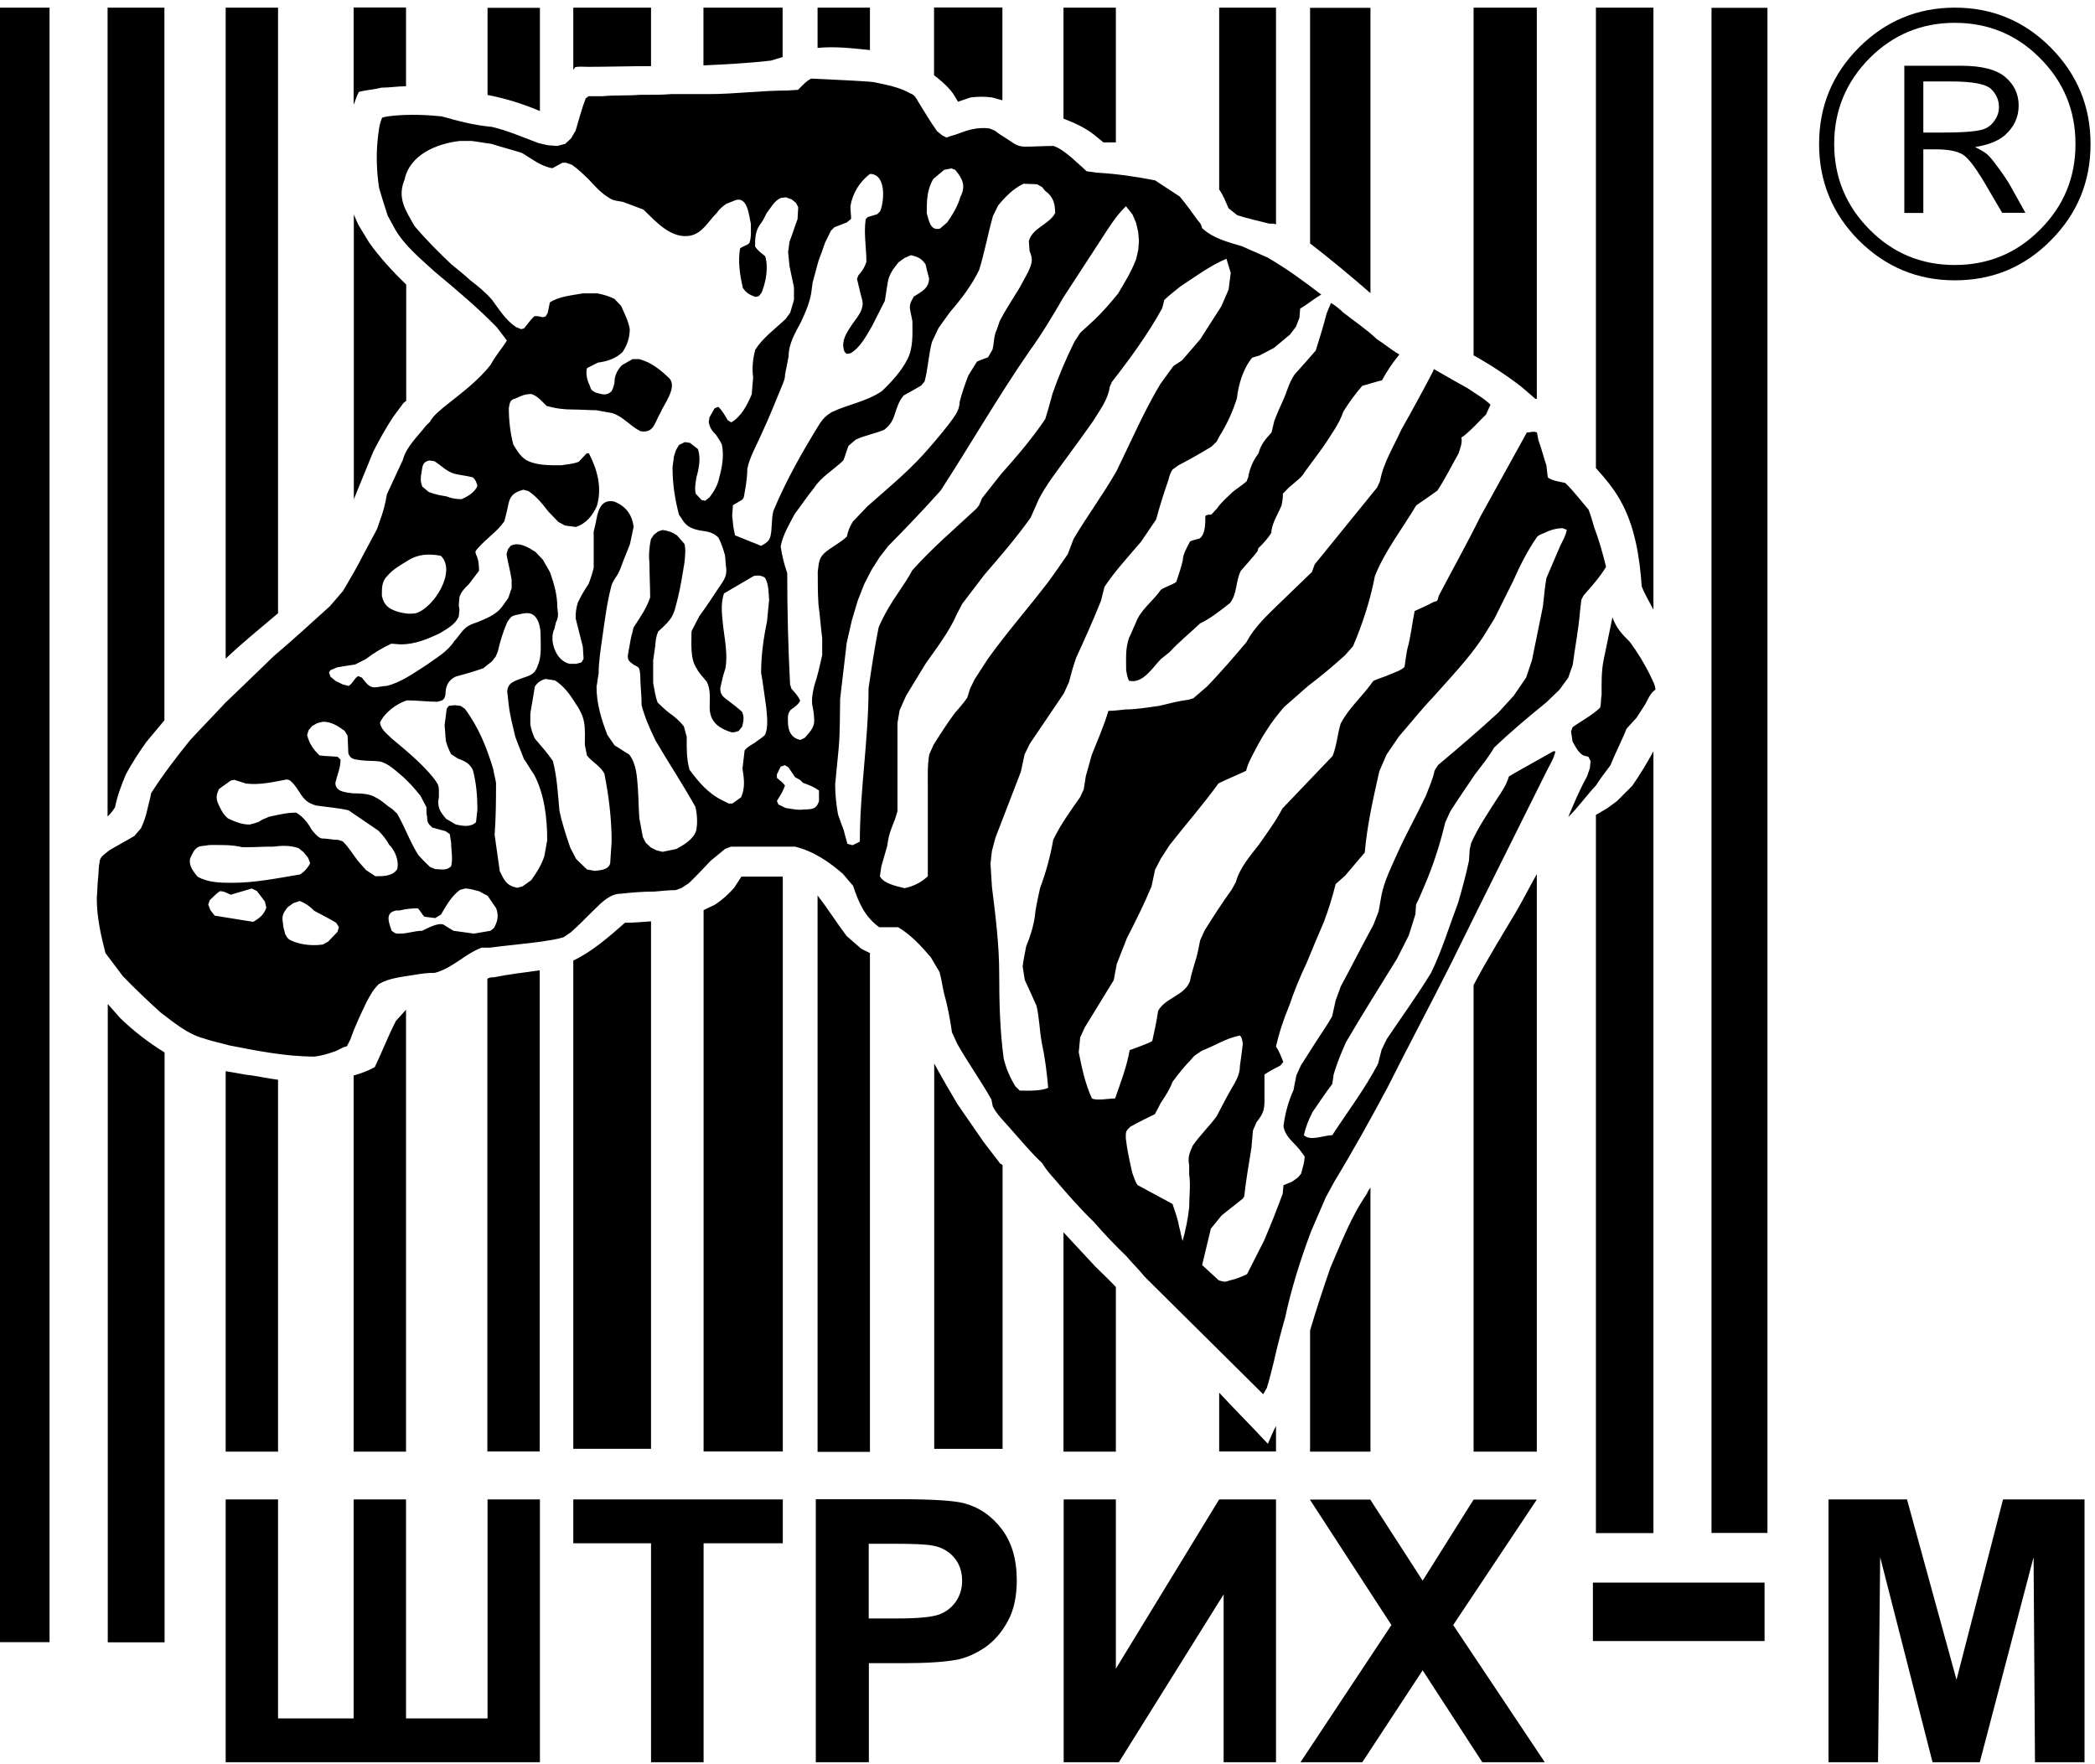 <svg width="57" height="48" viewBox="0 0 57 48" fill="none" xmlns="http://www.w3.org/2000/svg">
<g clip-path="url(#clip0)">
<path fill-rule="evenodd" clip-rule="evenodd" d="M33.427 6.637C33.446 6.618 33.466 6.598 33.485 6.579L33.427 6.637Z" fill="black"/>
<path fill-rule="evenodd" clip-rule="evenodd" d="M-0.193 44.679H1.348V0.208H-0.193V44.679ZM2.932 22.211C3.019 22.128 3.067 22.061 3.13 21.964C3.193 21.648 3.299 21.372 3.425 21.067C3.594 20.756 3.773 20.48 3.98 20.189L4.473 19.598V0.208H2.927V22.211H2.932ZM7.565 16.684C7.086 17.091 6.589 17.493 6.14 17.92V0.208H7.565V16.684ZM9.622 2.846C9.671 2.735 9.704 2.613 9.762 2.502C9.96 2.448 10.168 2.439 10.376 2.385C10.603 2.385 10.82 2.347 11.047 2.347V0.204H9.622V2.846ZM14.69 3.021C14.231 2.827 13.752 2.676 13.265 2.584V0.213H14.69V3.021ZM15.598 1.896C15.612 1.881 15.636 1.867 15.636 1.838C15.675 1.799 15.926 1.818 15.994 1.818C16.569 1.818 17.139 1.799 17.713 1.799V0.208H15.598V1.896ZM21.298 1.551L20.979 1.648C20.361 1.721 19.752 1.75 19.139 1.779V0.208H21.293V1.551H21.298ZM23.669 1.362C23.191 1.314 22.723 1.256 22.244 1.304V0.208H23.669V1.362ZM25.413 2.046C25.582 2.177 25.732 2.303 25.867 2.463C25.95 2.56 25.998 2.662 26.065 2.768L26.404 2.652C26.602 2.628 26.795 2.623 26.998 2.652L27.273 2.73V0.204H25.413V2.046ZM28.935 3.229C29.225 3.336 29.524 3.476 29.766 3.665L30.022 3.874H30.36V0.208H28.935V3.229ZM34.712 6.104C34.654 6.075 34.596 6.085 34.533 6.085C34.243 6.012 33.944 5.944 33.664 5.857L33.427 5.668C33.35 5.493 33.282 5.314 33.171 5.154V0.208H34.717V6.104H34.712ZM37.287 7.976C36.751 7.51 36.205 7.055 35.644 6.623V0.213H37.287V7.976ZM40.093 9.668C40.552 9.925 40.982 10.206 41.397 10.526L41.774 10.851H41.813V0.208H40.093V9.668ZM43.421 12.737C43.668 13.008 43.895 13.28 44.074 13.595C44.484 14.308 44.61 15.156 44.668 15.956C44.755 16.179 44.875 16.373 44.986 16.587V0.208H43.421V12.737ZM46.566 41.707H48.088V0.213H46.566V41.707Z" fill="black"/>
<path fill-rule="evenodd" clip-rule="evenodd" d="M9.622 13.595L10.159 12.281C10.323 11.961 10.492 11.656 10.695 11.345L10.951 11.001C10.975 10.953 11.009 10.948 11.052 10.904V7.743C10.68 7.384 10.342 7.016 10.043 6.599L9.743 6.104L9.627 5.837V13.595H9.622Z" fill="black"/>
<path fill-rule="evenodd" clip-rule="evenodd" d="M2.932 27.316L3.27 27.699C3.642 28.058 4.038 28.364 4.478 28.635V44.684H2.932V27.316Z" fill="black"/>
<path fill-rule="evenodd" clip-rule="evenodd" d="M6.14 29.144L6.695 29.241C6.985 29.27 7.275 29.343 7.565 29.377V39.496H6.14V29.144Z" fill="black"/>
<path fill-rule="evenodd" clip-rule="evenodd" d="M11.047 27.472L10.772 27.777C10.559 28.189 10.395 28.621 10.197 29.033C10.014 29.135 9.82 29.207 9.622 29.261V39.496H11.047V27.472Z" fill="black"/>
<path fill-rule="evenodd" clip-rule="evenodd" d="M14.685 26.4C14.264 26.458 13.844 26.507 13.438 26.589C13.361 26.589 13.327 26.594 13.26 26.628V39.491H14.685V26.4Z" fill="black"/>
<path fill-rule="evenodd" clip-rule="evenodd" d="M17.713 25.067C17.472 25.086 17.235 25.106 17.003 25.106C16.573 25.484 16.119 25.886 15.598 26.134V39.418H17.713V25.067Z" fill="black"/>
<path fill-rule="evenodd" clip-rule="evenodd" d="M21.298 23.85H20.172L19.974 24.155C19.81 24.339 19.66 24.475 19.457 24.611L19.143 24.761V39.491H21.298V23.85Z" fill="black"/>
<path fill-rule="evenodd" clip-rule="evenodd" d="M22.244 24.364C22.525 24.723 22.761 25.106 23.037 25.469L23.433 25.814L23.669 25.93V39.501H22.244V24.364Z" fill="black"/>
<path fill-rule="evenodd" clip-rule="evenodd" d="M27.273 31.7C27.254 31.68 27.239 31.661 27.215 31.661L26.761 31.069C26.524 30.725 26.288 30.386 26.051 30.041C25.834 29.678 25.621 29.309 25.418 28.936V39.419H27.278V31.7H27.273Z" fill="black"/>
<path fill-rule="evenodd" clip-rule="evenodd" d="M28.935 33.527C29.225 33.838 29.514 34.148 29.804 34.463C29.993 34.647 30.181 34.827 30.36 35.016V39.496H28.935V33.527Z" fill="black"/>
<path fill-rule="evenodd" clip-rule="evenodd" d="M34.712 38.807C34.63 38.962 34.562 39.127 34.495 39.282C34.06 38.812 33.606 38.361 33.171 37.891V39.491H34.717V38.807H34.712Z" fill="black"/>
<path fill-rule="evenodd" clip-rule="evenodd" d="M37.287 32.31C37.243 32.374 37.209 32.417 37.19 32.48C36.76 33.101 36.495 33.804 36.2 34.483C36.002 35.05 35.813 35.627 35.644 36.199V39.496H37.287V32.31Z" fill="black"/>
<path fill-rule="evenodd" clip-rule="evenodd" d="M41.818 23.772C41.62 24.121 41.441 24.48 41.243 24.819C40.852 25.474 40.446 26.128 40.093 26.802V39.496H41.813V23.772H41.818Z" fill="black"/>
<path fill-rule="evenodd" clip-rule="evenodd" d="M43.421 22.172L43.74 21.983L43.996 21.794L44.412 21.377C44.619 21.077 44.808 20.766 44.986 20.441V41.712H43.421V22.172Z" fill="black"/>
<path fill-rule="evenodd" clip-rule="evenodd" d="M15.4 4.427H15.303L15.028 4.577C14.709 4.524 14.467 4.315 14.197 4.16C13.921 4.073 13.641 4 13.366 3.913C13.187 3.893 13.009 3.855 12.83 3.835H12.511C11.873 3.908 11.149 4.213 11.009 4.882C10.796 5.392 11.038 5.726 11.284 6.158C11.593 6.521 11.927 6.856 12.274 7.185C12.448 7.331 12.627 7.467 12.791 7.622C13.009 7.787 13.207 7.952 13.385 8.155C13.588 8.427 13.752 8.703 14.037 8.897L14.178 8.955L14.255 8.936C14.347 8.829 14.424 8.713 14.53 8.611C14.598 8.582 14.69 8.616 14.767 8.63L14.844 8.611L14.902 8.514L14.96 8.228C15.211 8.063 15.569 8.034 15.868 7.981H16.245C16.424 8.015 16.554 8.053 16.718 8.131L16.897 8.32C16.989 8.528 17.095 8.727 17.134 8.95C17.134 9.183 17.066 9.392 16.936 9.581C16.752 9.76 16.511 9.833 16.264 9.867L15.97 10.017C15.931 10.172 15.975 10.351 16.047 10.492C16.081 10.613 16.095 10.618 16.206 10.681C16.385 10.725 16.496 10.783 16.641 10.642C16.68 10.565 16.699 10.507 16.718 10.415C16.718 10.226 16.786 10.085 16.916 9.939L17.211 9.77H17.39C17.733 9.862 17.979 10.07 18.221 10.303C18.424 10.56 18.061 10.996 17.965 11.239C17.81 11.486 17.805 11.791 17.428 11.733C17.143 11.593 16.955 11.331 16.656 11.239L16.221 11.161C16.008 11.161 15.796 11.142 15.588 11.142C15.337 11.142 15.11 11.113 14.873 11.045C14.752 10.928 14.627 10.773 14.458 10.72C14.293 10.72 14.178 10.768 14.042 10.836C13.868 10.88 13.873 10.948 13.844 11.103C13.844 11.433 13.883 11.777 13.965 12.092C14.062 12.252 14.144 12.398 14.303 12.509C14.583 12.669 14.955 12.659 15.274 12.659C15.434 12.63 15.593 12.626 15.748 12.562C15.82 12.49 15.887 12.407 15.965 12.335H16.023C16.255 12.781 16.385 13.275 16.24 13.765C16.124 14.027 15.945 14.25 15.665 14.337L15.371 14.298L15.192 14.201L14.917 13.915C14.748 13.697 14.612 13.522 14.38 13.362L14.24 13.324C14.028 13.382 13.897 13.459 13.844 13.668C13.81 13.842 13.767 14.012 13.723 14.182C13.53 14.463 13.231 14.652 13.013 14.904C12.936 14.996 12.917 14.992 12.955 15.093C13.023 15.224 13.033 15.389 13.033 15.53L12.757 15.893C12.637 16.01 12.559 16.087 12.501 16.238L12.482 16.465L12.501 16.582L12.482 16.771C12.395 16.989 12.158 17.11 11.97 17.227C11.627 17.392 11.284 17.532 10.902 17.532L10.646 17.513C10.395 17.634 10.168 17.765 9.956 17.93C9.854 17.978 9.758 18.036 9.661 18.08C9.497 18.104 9.328 18.128 9.168 18.158L8.99 18.235L8.951 18.293L8.99 18.41L9.13 18.526L9.328 18.623L9.487 18.662C9.608 18.584 9.627 18.468 9.743 18.395L9.845 18.434C9.936 18.541 10.023 18.701 10.183 18.701C10.299 18.701 10.4 18.662 10.521 18.662C10.907 18.57 11.274 18.303 11.608 18.09C11.873 17.896 12.182 17.726 12.361 17.44C12.443 17.358 12.501 17.265 12.579 17.173C12.695 17.033 12.815 16.984 12.994 16.926C13.226 16.829 13.492 16.727 13.646 16.524C13.709 16.446 13.762 16.359 13.825 16.276C13.864 16.189 13.878 16.097 13.921 16.01V15.782C13.888 15.544 13.82 15.316 13.781 15.079L13.82 14.943L13.897 14.846C14.129 14.735 14.376 14.895 14.569 15.016L14.767 15.224L14.965 15.569C15.076 15.884 15.163 16.189 15.163 16.519C15.182 16.698 15.206 16.781 15.124 16.936L15.086 17.105C14.926 17.416 15.124 17.988 15.501 18.061H15.68L15.82 18.022L15.878 17.925L15.858 17.6C15.791 17.343 15.728 17.081 15.661 16.819C15.661 16.664 15.675 16.553 15.719 16.402C15.801 16.223 15.902 16.053 16.013 15.889C16.071 15.743 16.115 15.602 16.153 15.452C16.153 15.127 16.153 14.793 16.153 14.463L16.211 14.216C16.259 13.944 16.322 13.571 16.704 13.644C17.032 13.77 17.197 14.007 17.24 14.332L17.139 14.807L17.018 15.113C16.926 15.316 16.878 15.544 16.742 15.724C16.68 15.825 16.646 15.879 16.622 15.99C16.506 16.441 16.453 16.907 16.385 17.362C16.342 17.678 16.288 18.002 16.288 18.318C16.264 18.439 16.255 18.56 16.23 18.681C16.23 19.147 16.361 19.569 16.525 19.995L16.723 20.281C16.858 20.359 16.984 20.451 17.119 20.529C17.322 20.79 17.332 21.149 17.356 21.464C17.375 21.731 17.375 22.002 17.395 22.264L17.491 22.778L17.569 22.928L17.709 23.059L17.868 23.137L18.027 23.176L18.404 23.098C18.612 22.982 18.854 22.846 18.94 22.604C18.984 22.405 18.969 22.158 18.921 21.954C18.578 21.338 18.187 20.752 17.834 20.145C17.68 19.825 17.549 19.535 17.457 19.19C17.457 18.914 17.419 18.633 17.419 18.352C17.395 18.172 17.409 18.167 17.24 18.085C17.129 17.998 17.081 17.983 17.081 17.838C17.105 17.692 17.134 17.547 17.158 17.401C17.177 17.29 17.216 17.193 17.235 17.076C17.409 16.805 17.583 16.567 17.689 16.257C17.689 15.947 17.67 15.636 17.67 15.321C17.646 15.103 17.665 14.89 17.709 14.671L17.786 14.555L17.907 14.458L18.027 14.419C18.192 14.448 18.284 14.473 18.424 14.57L18.622 14.798C18.665 14.962 18.636 15.147 18.622 15.312C18.569 15.632 18.52 15.951 18.443 16.267C18.385 16.475 18.361 16.684 18.226 16.858C18.134 16.979 18.018 17.081 17.907 17.183C17.849 17.324 17.839 17.416 17.829 17.566L17.771 17.968C17.771 18.172 17.771 18.381 17.771 18.579C17.805 18.759 17.829 18.943 17.892 19.113C17.994 19.21 18.095 19.311 18.211 19.399C18.366 19.501 18.491 19.622 18.607 19.762L18.684 20.049C18.684 20.354 18.675 20.65 18.762 20.945C19.018 21.29 19.269 21.59 19.67 21.784L19.829 21.862H19.926L20.163 21.692C20.279 21.435 20.245 21.183 20.201 20.912L20.259 20.417C20.336 20.32 20.428 20.276 20.535 20.209C20.626 20.136 20.723 20.082 20.81 20C20.911 19.801 20.868 19.476 20.849 19.258C20.8 18.943 20.766 18.623 20.708 18.303C20.708 17.833 20.771 17.377 20.868 16.912L20.926 16.32C20.911 16.141 20.916 15.864 20.805 15.709C20.684 15.651 20.636 15.651 20.51 15.67L19.699 16.145C19.593 16.451 19.651 16.771 19.68 17.081C19.728 17.445 19.8 17.828 19.737 18.187C19.675 18.361 19.636 18.545 19.597 18.72C19.597 18.909 19.67 18.953 19.815 19.064C19.94 19.161 20.076 19.258 20.192 19.37C20.254 19.525 20.23 19.617 20.192 19.772L20.095 19.889C19.955 19.932 19.931 19.942 19.8 19.889C19.481 19.767 19.308 19.578 19.308 19.239C19.308 19.011 19.341 18.768 19.23 18.55C19.134 18.424 19.027 18.332 18.955 18.187C18.771 17.925 18.815 17.493 18.815 17.178C18.878 17.038 18.96 16.902 19.032 16.756C19.25 16.465 19.438 16.16 19.646 15.859C19.728 15.724 19.762 15.661 19.762 15.496C19.742 15.365 19.742 15.234 19.723 15.098C19.675 14.933 19.626 14.778 19.544 14.623C19.39 14.478 19.254 14.463 19.052 14.434C18.8 14.385 18.655 14.313 18.535 14.09L18.477 14.012C18.361 13.59 18.298 13.154 18.298 12.718L18.337 12.412L18.395 12.242L18.472 12.107L18.631 12.029L18.771 12.049L18.989 12.218C19.071 12.456 19.018 12.747 18.95 12.979C18.926 13.139 18.892 13.285 18.931 13.435L19.09 13.605L19.187 13.624L19.308 13.527C19.424 13.372 19.525 13.207 19.564 13.013C19.646 12.718 19.704 12.407 19.641 12.097C19.597 12 19.539 11.922 19.481 11.83C19.37 11.724 19.312 11.636 19.283 11.486L19.303 11.355L19.443 11.108L19.544 11.069C19.655 11.176 19.723 11.302 19.8 11.433L19.897 11.491C20.172 11.331 20.332 11.016 20.452 10.73L20.491 10.274C20.457 10.007 20.481 9.775 20.549 9.513C20.766 9.178 21.09 8.95 21.38 8.674L21.501 8.504L21.602 8.16V7.816C21.563 7.627 21.52 7.438 21.481 7.244L21.443 6.861L21.481 6.575C21.559 6.376 21.621 6.167 21.699 5.964L21.718 5.639L21.66 5.522L21.539 5.425L21.38 5.367L21.24 5.387C21.056 5.474 20.984 5.644 20.863 5.789C20.81 5.891 20.771 5.988 20.703 6.075C20.549 6.274 20.544 6.468 20.544 6.705C20.621 6.827 20.708 6.88 20.82 6.972C20.911 7.282 20.839 7.67 20.723 7.961L20.646 8.058L20.549 8.078C20.39 8.015 20.303 7.976 20.211 7.83C20.129 7.476 20.076 7.127 20.134 6.764C20.206 6.691 20.312 6.691 20.39 6.613C20.448 6.444 20.428 6.259 20.428 6.08C20.375 5.876 20.346 5.28 19.955 5.469L19.757 5.547C19.655 5.619 19.568 5.697 19.501 5.794C19.283 6.007 19.124 6.327 18.81 6.405C18.274 6.531 17.834 6.017 17.506 5.702L16.95 5.493C16.829 5.469 16.694 5.464 16.593 5.396C16.361 5.261 16.197 5.076 16.018 4.882C15.868 4.737 15.733 4.606 15.564 4.485L15.4 4.427ZM8.159 24.514L7.98 24.572L7.821 24.689C7.695 24.858 7.661 24.926 7.7 25.125C7.7 25.232 7.738 25.309 7.758 25.411C7.83 25.547 7.85 25.561 7.994 25.619C8.236 25.712 8.526 25.736 8.787 25.697L8.927 25.619L9.183 25.353L9.221 25.222L9.144 25.105C8.951 24.989 8.748 24.887 8.55 24.781C8.424 24.654 8.328 24.587 8.159 24.514ZM6.85 24.174L6.275 24.344C6.169 24.296 6.101 24.247 5.98 24.247C5.879 24.32 5.792 24.407 5.705 24.494L5.666 24.611L5.724 24.761L5.84 24.912L6.888 25.081C7.057 24.984 7.178 24.892 7.246 24.698L7.207 24.529L6.99 24.242L6.85 24.174ZM6.772 23.05H6.594C6.289 22.977 5.995 22.991 5.686 22.991C5.599 23.011 5.516 23.011 5.429 23.03C5.285 23.079 5.236 23.229 5.173 23.355C5.13 23.559 5.256 23.699 5.372 23.85C5.657 24.015 6.004 24.019 6.323 24.019C6.927 24.019 7.565 23.893 8.164 23.791C8.279 23.719 8.376 23.612 8.439 23.486L8.381 23.336L8.26 23.186L8.12 23.074C7.883 22.996 7.666 23.006 7.429 23.035C7.207 23.03 6.99 23.05 6.772 23.05ZM6.376 21.217L6.28 21.236L5.961 21.464C5.835 21.707 5.908 21.818 6.019 22.036C6.072 22.138 6.12 22.192 6.198 22.264C6.381 22.352 6.574 22.434 6.792 22.434C6.879 22.415 6.961 22.39 7.048 22.356C7.135 22.293 7.222 22.264 7.323 22.221C7.565 22.172 7.796 22.109 8.057 22.109C8.236 22.211 8.381 22.39 8.473 22.565C8.545 22.652 8.637 22.778 8.748 22.812C8.898 22.812 9.052 22.851 9.202 22.851L9.323 22.89C9.492 23.055 9.598 23.239 9.738 23.423L9.956 23.67L10.212 23.84C10.424 23.84 10.671 23.845 10.806 23.651C10.864 23.433 10.753 23.142 10.588 22.982C10.502 22.831 10.419 22.725 10.294 22.599L9.482 22.046C9.188 21.978 8.888 21.959 8.593 21.915C8.4 21.852 8.313 21.794 8.197 21.629C8.106 21.493 8.014 21.328 7.879 21.227L7.801 21.207C7.42 21.28 7.077 21.362 6.695 21.319L6.376 21.217ZM8.792 19.636L8.632 19.675L8.492 19.753L8.395 19.869L8.357 20C8.415 20.233 8.521 20.388 8.695 20.553C8.859 20.577 9.023 20.572 9.188 20.591L9.265 20.669C9.265 20.897 9.173 21.086 9.125 21.299C9.125 21.547 9.405 21.556 9.598 21.585C9.791 21.585 10.062 21.59 10.231 21.702C10.395 21.779 10.511 21.915 10.666 22.007L10.806 22.138C11.018 22.507 11.154 22.904 11.381 23.263C11.482 23.375 11.584 23.481 11.7 23.588L11.84 23.646C12.004 23.646 12.139 23.699 12.274 23.569C12.328 23.36 12.274 23.132 12.274 22.919L12.236 22.691L12.12 22.613L11.762 22.516C11.651 22.41 11.622 22.386 11.622 22.23C11.598 22.138 11.603 22.061 11.603 21.964C11.55 21.862 11.497 21.76 11.444 21.658C11.279 21.45 11.115 21.261 10.907 21.086C10.753 20.955 10.555 20.771 10.352 20.722C10.173 20.693 9.994 20.708 9.816 20.684C9.642 20.654 9.54 20.669 9.477 20.494L9.458 20.019L9.376 19.884C9.207 19.758 9.014 19.636 8.792 19.636ZM14.844 18.473C14.704 18.507 14.622 18.575 14.55 18.681C14.516 18.933 14.463 19.176 14.429 19.423V19.709C14.453 19.85 14.492 19.961 14.55 20.092C14.723 20.296 14.893 20.485 15.042 20.703C15.158 21.144 15.178 21.605 15.221 22.056C15.289 22.395 15.405 22.739 15.516 23.064L15.675 23.37L15.97 23.656L16.187 23.695C16.346 23.67 16.554 23.67 16.602 23.486L16.641 22.895C16.641 22.279 16.564 21.653 16.443 21.047C16.332 20.834 16.11 20.737 15.97 20.553L15.912 20.267C15.912 20.068 15.926 19.855 15.892 19.656C15.859 19.452 15.752 19.273 15.636 19.103C15.496 18.875 15.332 18.662 15.1 18.512L14.844 18.473ZM14.076 24.155L14.216 24.116L14.453 23.947C14.603 23.743 14.728 23.539 14.81 23.297L14.888 22.861C14.888 22.264 14.815 21.61 14.53 21.072C14.429 20.936 14.356 20.79 14.255 20.65C14.178 20.446 14.091 20.247 14.018 20.039C13.95 19.748 13.873 19.462 13.839 19.161C13.825 19.055 13.82 18.943 13.801 18.836C13.801 18.555 14.023 18.526 14.255 18.434C14.463 18.366 14.559 18.322 14.632 18.109C14.738 17.862 14.709 17.581 14.709 17.309C14.709 17.169 14.699 17.067 14.651 16.926C14.511 16.591 14.293 16.679 14.018 16.737C13.888 16.771 13.878 16.824 13.801 16.926C13.69 17.183 13.603 17.459 13.545 17.726L13.487 17.862L13.385 17.993L13.149 18.182C12.902 18.269 12.646 18.342 12.395 18.41C12.182 18.512 12.12 18.691 12.12 18.904C12.081 19.059 12.047 19.05 11.902 19.093C11.622 19.093 11.347 19.055 11.072 19.055C10.791 19.142 10.453 19.394 10.337 19.666C10.376 19.859 10.516 19.951 10.651 20.087C11.057 20.427 11.468 20.761 11.801 21.173C11.888 21.299 11.941 21.348 11.941 21.498V21.687C11.888 21.949 11.965 22.08 12.139 22.279L12.395 22.429C12.574 22.473 12.801 22.516 12.951 22.371L12.989 22.027C12.989 21.668 12.96 21.309 12.868 20.96C12.791 20.771 12.641 20.708 12.453 20.635L12.274 20.519C12.216 20.407 12.173 20.301 12.134 20.174C12.115 20.029 12.115 19.884 12.096 19.738C12.115 19.588 12.134 19.433 12.154 19.282L12.211 19.205L12.371 19.186L12.53 19.205L12.646 19.282C13.023 19.787 13.24 20.33 13.419 20.921C13.438 21.052 13.477 21.173 13.496 21.304C13.496 21.779 13.492 22.245 13.458 22.715L13.598 23.704C13.719 23.947 13.777 24.097 14.076 24.155ZM11.68 12.528L11.82 12.548C11.994 12.659 12.163 12.839 12.376 12.892C12.54 12.931 12.704 12.945 12.868 12.989C12.946 13.062 12.96 13.12 12.989 13.217C12.931 13.387 12.714 13.518 12.555 13.581C12.405 13.581 12.274 13.556 12.139 13.503C11.975 13.479 11.815 13.445 11.666 13.387L11.487 13.236C11.439 13.096 11.439 13.004 11.468 12.858C11.497 12.688 11.487 12.572 11.68 12.528ZM11.994 15.122C11.671 15.059 11.371 15.074 11.086 15.258C10.893 15.379 10.695 15.486 10.55 15.656C10.381 15.816 10.39 16 10.39 16.209C10.444 16.465 10.569 16.562 10.825 16.645C11.009 16.693 11.125 16.713 11.318 16.684C11.82 16.524 12.424 15.53 11.994 15.122ZM32.693 28.591L32.495 28.727C32.374 28.868 32.248 28.989 32.137 29.13C32.05 29.232 31.978 29.333 31.901 29.435C31.823 29.648 31.707 29.818 31.582 30.007C31.529 30.114 31.476 30.211 31.422 30.313C31.191 30.424 30.968 30.536 30.751 30.657C30.625 30.778 30.63 30.793 30.63 30.962C30.664 31.282 30.736 31.602 30.809 31.918C30.852 32.024 30.881 32.145 30.949 32.242C31.263 32.412 31.582 32.582 31.901 32.756C31.968 32.96 32.046 33.159 32.079 33.367C32.118 33.503 32.137 33.634 32.176 33.765C32.258 33.464 32.321 33.169 32.355 32.849C32.355 32.553 32.398 32.252 32.355 31.951V31.704C32.311 31.491 32.364 31.36 32.451 31.171C32.645 30.89 32.896 30.652 33.103 30.371C33.224 30.138 33.345 29.901 33.48 29.663C33.606 29.445 33.736 29.256 33.736 28.994C33.765 28.8 33.789 28.601 33.814 28.402C33.799 28.32 33.799 28.238 33.736 28.174C33.355 28.247 33.045 28.456 32.693 28.591ZM42.629 14.415C42.6 14.575 42.518 14.71 42.45 14.851L42.074 15.729C42.025 15.99 42.011 16.252 41.977 16.509L41.682 17.959L41.523 18.434L41.185 18.928L40.77 19.384C40.233 19.879 39.683 20.349 39.127 20.814L39.031 20.965C38.987 21.202 38.876 21.43 38.794 21.653C38.543 22.182 38.258 22.686 38.021 23.215C37.852 23.593 37.668 23.956 37.586 24.359L37.509 24.795L37.369 25.159C37.065 25.716 36.779 26.284 36.48 26.836L36.34 27.219L36.243 27.656C36.098 27.913 35.925 28.15 35.77 28.398L35.393 28.989L35.272 29.256C35.248 29.392 35.214 29.527 35.195 29.653C35.05 29.973 34.963 30.303 34.92 30.642C34.968 30.924 35.181 31.064 35.355 31.273L35.495 31.462C35.495 31.631 35.437 31.782 35.398 31.937L35.316 32.034L35.156 32.15L34.92 32.247L34.9 32.475C34.736 32.916 34.572 33.343 34.384 33.77C34.234 34.07 34.079 34.371 33.929 34.667C33.789 34.734 33.601 34.812 33.456 34.836C33.311 34.895 33.297 34.87 33.161 34.836L32.707 34.419L32.944 33.43L33.239 33.067L33.814 32.611L33.852 32.553C33.901 32.107 33.978 31.666 34.05 31.219L34.089 30.764C34.113 30.691 34.157 30.613 34.185 30.536C34.272 30.424 34.355 30.313 34.384 30.172C34.413 30.051 34.403 29.92 34.403 29.789C34.403 29.61 34.403 29.421 34.403 29.236C34.533 29.144 34.688 29.067 34.838 28.989L34.915 28.892C34.857 28.752 34.809 28.606 34.717 28.475C34.799 28.102 34.925 27.729 35.074 27.37C35.21 26.972 35.364 26.589 35.548 26.206C35.702 25.833 35.857 25.454 36.021 25.081C36.147 24.747 36.253 24.402 36.34 24.053L36.596 23.826L37.132 23.195C37.195 22.453 37.364 21.716 37.528 20.984L37.726 20.529L38.064 20.034C38.374 19.68 38.663 19.311 38.992 18.967C39.456 18.444 39.948 17.934 40.34 17.348L40.658 16.834C40.828 16.49 41.001 16.15 41.17 15.806C41.354 15.389 41.557 14.987 41.822 14.604C41.871 14.555 41.929 14.536 42.001 14.507C42.161 14.429 42.33 14.371 42.518 14.371L42.629 14.415ZM33.369 7.04L33.485 7.423L33.427 7.879L33.229 8.335L32.654 9.232L32.161 9.804L31.925 9.959L31.567 10.453C31.113 11.214 30.765 12.029 30.379 12.815C30.017 13.45 29.577 14.041 29.21 14.662L29.051 15.079C28.872 15.336 28.698 15.593 28.515 15.84C27.974 16.548 27.384 17.217 26.872 17.934L26.515 18.487L26.394 18.735L26.317 18.982C26.215 19.132 26.094 19.268 25.979 19.399C25.771 19.68 25.587 19.966 25.404 20.257L25.283 20.524C25.23 20.834 25.244 21.13 25.244 21.44C25.244 22.24 25.244 23.045 25.244 23.84C25.075 24.005 24.838 24.121 24.611 24.165C24.399 24.111 24.041 24.044 23.94 23.84L23.979 23.573L24.138 23.021C24.162 22.856 24.191 22.686 24.259 22.526C24.322 22.371 24.375 22.235 24.418 22.07C24.418 21.27 24.418 20.47 24.418 19.67L24.476 19.326L24.655 18.924L25.191 18.046C25.495 17.614 25.829 17.183 26.041 16.693L26.181 16.427L26.776 15.646C27.21 15.142 27.655 14.628 28.041 14.085L28.259 13.59C28.461 13.193 28.746 12.834 29.012 12.466C29.258 12.136 29.5 11.796 29.741 11.457C29.925 11.152 30.142 10.885 30.195 10.521L30.253 10.39C30.751 9.75 31.224 9.105 31.62 8.388L31.678 8.16C31.809 8.034 31.963 7.918 32.113 7.796C32.519 7.53 32.91 7.234 33.369 7.04ZM30.635 5.61C30.355 5.881 30.171 6.192 29.964 6.507L28.935 8.087C28.645 8.587 28.345 9.091 28.007 9.556C27.152 10.793 26.408 12.092 25.592 13.348C25.128 13.867 24.655 14.361 24.167 14.856L23.93 15.161L23.713 15.505L23.515 15.889L23.336 16.344L23.177 16.878L23.037 17.488L22.858 19.016C22.848 19.457 22.858 19.913 22.819 20.349C22.79 20.679 22.752 21.013 22.723 21.338C22.723 21.614 22.752 21.886 22.8 22.158C22.848 22.303 22.906 22.453 22.959 22.594C22.984 22.715 23.027 22.836 23.056 22.958L23.196 22.996L23.394 22.899C23.394 21.508 23.631 20.121 23.631 18.725C23.713 18.172 23.795 17.619 23.906 17.067C24.056 16.722 24.239 16.412 24.462 16.092C24.582 15.908 24.713 15.724 24.819 15.52C25.351 14.919 25.969 14.395 26.563 13.842L26.64 13.745L26.718 13.556L27.23 12.907C27.66 12.422 28.075 11.942 28.437 11.404C28.51 11.181 28.573 10.948 28.635 10.715C28.799 10.24 29.002 9.765 29.229 9.304L29.389 9.057C29.514 8.936 29.654 8.819 29.785 8.693C30.012 8.475 30.215 8.238 30.418 7.99C30.601 7.685 30.78 7.394 30.91 7.055L30.968 6.807L30.988 6.56L30.968 6.313L30.91 6.065L30.814 5.838L30.635 5.61ZM27.848 4.999C27.563 5.135 27.35 5.358 27.157 5.59L27.017 5.876C26.877 6.366 26.79 6.865 26.64 7.345C26.437 7.767 26.152 8.136 25.848 8.49L25.534 8.926L25.355 9.309C25.264 9.658 25.249 10.027 25.157 10.376L25.061 10.492C24.901 10.589 24.742 10.671 24.587 10.759C24.442 10.933 24.399 11.108 24.331 11.312C24.268 11.486 24.201 11.578 24.056 11.694C23.8 11.801 23.529 11.845 23.283 11.961L23.085 12.131C23.032 12.267 22.998 12.402 22.945 12.528C22.694 12.771 22.331 12.984 22.153 13.27C21.959 13.508 21.795 13.755 21.616 13.993C21.467 14.284 21.298 14.55 21.24 14.87C21.278 15.118 21.336 15.36 21.419 15.593C21.419 16.606 21.443 17.614 21.496 18.623L21.534 18.739C21.626 18.846 21.718 18.933 21.771 19.064C21.713 19.181 21.612 19.239 21.515 19.311C21.423 19.428 21.438 19.496 21.438 19.636C21.438 19.879 21.525 20.082 21.776 20.131L21.897 20.073C22.013 19.942 22.153 19.801 22.153 19.617C22.153 19.505 22.138 19.365 22.114 19.253C22.066 19.064 22.109 18.856 22.153 18.662C22.244 18.395 22.307 18.104 22.37 17.823V17.367C22.331 17.062 22.312 16.761 22.269 16.451C22.249 16.155 22.249 15.859 22.249 15.554C22.283 15.302 22.273 15.166 22.486 15.001C22.665 14.861 22.872 14.759 23.041 14.599C23.07 14.453 23.119 14.332 23.201 14.196L23.597 13.779C24.109 13.324 24.655 12.878 25.119 12.368C25.355 12.107 25.587 11.83 25.809 11.549C25.945 11.355 26.109 11.185 26.109 10.938C26.172 10.691 26.254 10.458 26.346 10.216C26.423 10.09 26.505 9.964 26.582 9.838C26.674 9.794 26.78 9.76 26.882 9.721L27.003 9.513C27.051 9.333 27.032 9.139 27.123 8.96L27.201 8.732C27.36 8.427 27.553 8.136 27.737 7.835L27.974 7.399C28.08 7.156 28.114 7.069 28.012 6.827L27.993 6.56C28.089 6.196 28.539 6.114 28.708 5.799C28.708 5.537 28.655 5.348 28.432 5.188L28.355 5.091L28.215 5.013L27.848 4.999ZM23.669 4.732C23.38 4.955 23.196 5.261 23.138 5.61C23.138 5.726 23.157 5.842 23.157 5.954L23.041 6.051L22.703 6.182L22.607 6.279L22.447 6.604C22.389 6.773 22.331 6.938 22.269 7.098L22.109 7.69L22.071 7.976C22.027 8.242 21.906 8.519 21.795 8.756C21.636 9.057 21.457 9.348 21.457 9.692C21.423 9.857 21.394 10.022 21.36 10.187C21.36 10.289 21.336 10.342 21.302 10.434C21.114 10.89 20.935 11.345 20.728 11.787C20.593 12.102 20.399 12.427 20.332 12.756C20.332 13.018 20.283 13.285 20.235 13.537L20.196 13.595L19.94 13.745C19.94 13.852 19.921 13.949 19.921 14.051C19.94 14.162 19.94 14.269 19.96 14.376L19.998 14.565L20.708 14.851C20.834 14.778 20.926 14.735 20.964 14.584C21.013 14.361 20.984 14.124 21.042 13.901C21.385 13.076 21.834 12.281 22.307 11.52C22.399 11.384 22.476 11.307 22.626 11.214C23.075 11.001 23.573 10.928 23.993 10.642C24.254 10.395 24.52 10.104 24.684 9.784C24.853 9.464 24.824 9.086 24.824 8.737C24.805 8.645 24.785 8.548 24.766 8.451C24.732 8.291 24.78 8.213 24.863 8.068C25.07 7.942 25.278 7.84 25.278 7.573C25.244 7.447 25.21 7.321 25.181 7.19C25.075 7.035 24.974 6.987 24.785 6.943L24.607 7.021L24.447 7.137C24.297 7.321 24.191 7.462 24.152 7.69L24.075 8.184L23.718 8.887C23.568 9.139 23.404 9.459 23.143 9.61L23.041 9.629C22.95 9.571 22.959 9.508 22.94 9.401C22.94 9.178 23.07 8.999 23.196 8.81C23.312 8.645 23.471 8.47 23.471 8.257C23.471 8.165 23.433 8.087 23.413 7.99L23.317 7.588L23.355 7.491C23.462 7.37 23.52 7.282 23.573 7.127C23.573 6.739 23.496 6.356 23.554 5.964L23.611 5.905L23.867 5.828L23.945 5.75C24.056 5.508 24.128 4.732 23.669 4.732ZM12.651 24.174L12.511 24.213C12.27 24.398 12.144 24.635 11.999 24.882L11.84 24.979L11.545 24.941C11.477 24.873 11.444 24.785 11.366 24.713C11.197 24.713 11.033 24.732 10.873 24.771C10.811 24.771 10.767 24.766 10.714 24.79C10.468 24.873 10.603 25.154 10.656 25.324C10.767 25.406 10.762 25.401 10.893 25.401C11.091 25.401 11.279 25.324 11.487 25.324C11.632 25.256 11.902 25.101 12.062 25.154L12.337 25.324L12.893 25.401L13.347 25.324L13.443 25.246C13.54 25.057 13.574 24.921 13.501 24.713L13.265 24.369C13.187 24.334 13.115 24.296 13.047 24.252C12.917 24.218 12.777 24.174 12.651 24.174ZM36.214 8.242L36.094 8.528C36.007 8.873 35.9 9.207 35.799 9.537C35.611 9.755 35.417 9.973 35.224 10.187C35.065 10.415 35.021 10.652 34.91 10.89C34.823 11.074 34.746 11.258 34.673 11.442L34.596 11.767C34.427 11.951 34.301 12.097 34.239 12.339C34.094 12.528 34.002 12.742 33.963 12.97C33.963 13.013 33.925 13.042 33.925 13.086C33.789 13.217 33.62 13.304 33.49 13.43C33.35 13.566 33.224 13.673 33.113 13.833C33.055 13.891 33.007 13.954 32.954 14.002C32.891 14.002 32.838 13.998 32.794 14.041C32.794 14.221 32.799 14.546 32.635 14.652C32.553 14.676 32.447 14.696 32.379 14.73C32.302 14.88 32.181 15.084 32.181 15.244C32.133 15.452 32.07 15.636 32.002 15.835C31.872 15.922 31.717 15.961 31.587 16.044C31.369 16.359 31.021 16.596 30.896 16.96C30.828 17.096 30.785 17.232 30.717 17.358C30.616 17.653 30.64 17.93 30.64 18.235C30.659 18.342 30.669 18.424 30.717 18.521C31.099 18.613 31.364 18.153 31.587 17.93L31.823 17.741C32.075 17.464 32.379 17.222 32.654 16.96C32.944 16.824 33.21 16.606 33.466 16.407C33.664 16.155 33.615 15.816 33.76 15.53C33.91 15.355 34.074 15.181 34.215 14.996L34.234 14.919C34.359 14.798 34.495 14.652 34.591 14.497C34.591 14.259 34.775 13.978 34.867 13.755C34.891 13.644 34.905 13.552 34.905 13.43C34.987 13.353 35.045 13.275 35.142 13.202C35.263 13.091 35.422 12.989 35.499 12.839C35.683 12.591 35.876 12.335 36.055 12.078C36.234 11.796 36.441 11.525 36.548 11.2C36.697 10.958 36.871 10.72 37.065 10.497C37.238 10.453 37.417 10.39 37.601 10.347C37.731 10.104 37.895 9.862 38.074 9.644C37.857 9.522 37.668 9.358 37.461 9.227C37.18 8.96 36.852 8.742 36.548 8.504C36.441 8.402 36.335 8.315 36.214 8.242ZM21.356 20.819L21.452 20.878L21.631 21.144L21.771 21.222L21.848 21.299C22.013 21.358 22.138 21.406 22.283 21.508V21.794C22.22 22.007 22.1 22.022 21.887 22.022C21.708 22.051 21.549 22.007 21.375 21.983L21.177 21.886L21.138 21.789C21.225 21.648 21.307 21.532 21.356 21.372C21.293 21.28 21.216 21.236 21.138 21.164V21.067L21.24 20.858L21.356 20.819ZM25.887 4.582L25.689 4.621L25.394 4.868C25.215 5.168 25.215 5.474 25.215 5.804C25.273 5.983 25.302 6.288 25.573 6.221L25.771 6.051C25.906 5.857 26.065 5.6 26.128 5.362C26.283 5.062 26.196 4.868 25.988 4.621L25.887 4.582ZM31.427 4.907L32.099 5.348C32.273 5.556 32.432 5.779 32.591 5.998C32.664 6.08 32.683 6.109 32.707 6.206C33.002 6.487 33.408 6.584 33.794 6.701L34.485 7.006C35.007 7.307 35.475 7.651 35.949 8.015C35.746 8.131 35.572 8.281 35.374 8.398L35.355 8.645L35.258 8.892L35.099 9.101L34.664 9.464L34.268 9.673L34.07 9.731C33.823 10.027 33.693 10.468 33.654 10.836C33.538 11.205 33.384 11.539 33.181 11.864L33.103 12.014L32.963 12.15C32.664 12.335 32.36 12.504 32.055 12.664L31.896 12.781C31.838 12.892 31.819 12.931 31.794 13.047C31.669 13.406 31.553 13.77 31.456 14.133L31.041 14.744C30.698 15.147 30.34 15.53 30.051 15.966L29.954 16.349C29.746 16.868 29.514 17.387 29.282 17.891C29.2 18.119 29.142 18.332 29.084 18.56L28.944 18.866L28.017 20.238L27.877 20.524L27.775 20.999L27.085 22.788L26.988 23.151L26.949 23.496L26.988 24.126C27.085 24.912 27.186 25.702 27.186 26.487C27.186 27.258 27.205 28.029 27.307 28.795C27.375 29.076 27.476 29.309 27.626 29.556L27.746 29.673C27.959 29.673 28.321 29.692 28.519 29.595C28.481 29.173 28.432 28.771 28.341 28.354C28.283 28.024 28.278 27.695 28.201 27.365C28.094 27.132 27.993 26.895 27.882 26.662L27.824 26.298C27.843 26.114 27.887 25.934 27.92 25.745C28.031 25.479 28.114 25.217 28.157 24.926C28.181 24.664 28.244 24.422 28.297 24.165C28.456 23.738 28.577 23.302 28.655 22.851C28.848 22.444 29.123 22.066 29.389 21.687L29.485 21.479L29.543 21.115L29.703 20.543C29.857 20.15 30.036 19.753 30.157 19.341C30.316 19.341 30.471 19.316 30.63 19.302C30.939 19.302 31.229 19.244 31.538 19.205C31.799 19.142 32.079 19.069 32.35 19.035L32.471 18.996L32.847 18.672C33.215 18.288 33.572 17.876 33.915 17.469C34.127 17.062 34.471 16.747 34.804 16.422C35.099 16.141 35.393 15.85 35.693 15.564L35.77 15.355L37.47 13.261L37.547 13.091C37.635 12.596 37.915 12.16 38.122 11.699C38.417 11.176 38.712 10.638 38.992 10.099L39.011 10.041C39.311 10.211 39.615 10.39 39.919 10.555C40.127 10.701 40.373 10.832 40.552 11.011L40.431 11.278C40.286 11.418 40.156 11.564 40.016 11.694C39.939 11.758 39.842 11.864 39.76 11.903C39.794 12.058 39.726 12.194 39.683 12.339C39.489 12.679 39.32 13.028 39.108 13.348C38.919 13.484 38.726 13.619 38.533 13.75C38.151 14.39 37.678 14.992 37.407 15.675C37.287 16.315 37.069 16.984 36.813 17.581L36.596 17.828C36.267 18.124 35.939 18.4 35.586 18.667L34.934 19.239C34.76 19.447 34.601 19.641 34.461 19.869C34.316 20.087 34.2 20.31 34.084 20.533C34.007 20.684 33.939 20.814 33.905 20.97C33.654 21.091 33.398 21.193 33.152 21.314C32.736 21.891 32.263 22.429 31.823 22.991L31.587 23.355L31.427 23.661L31.331 24.116C31.128 24.601 30.896 25.067 30.659 25.527L30.384 26.23L30.302 26.667L29.51 27.961L29.389 28.228L29.35 28.63C29.437 29.067 29.524 29.479 29.708 29.886C29.848 29.954 30.171 29.886 30.34 29.886C30.49 29.45 30.654 29.033 30.736 28.572C30.944 28.49 31.147 28.431 31.35 28.325C31.408 28.058 31.471 27.782 31.509 27.506C31.693 27.151 32.244 27.084 32.379 26.686C32.427 26.41 32.538 26.148 32.596 25.867L32.654 25.581L32.775 25.314C33.007 24.945 33.248 24.567 33.509 24.209L33.625 24C33.727 23.612 34.012 23.292 34.258 22.972C34.48 22.652 34.707 22.352 34.891 21.998C35.34 21.522 35.804 21.047 36.258 20.567C36.369 20.286 36.388 19.981 36.475 19.69C36.697 19.258 37.089 18.928 37.364 18.526C37.504 18.458 37.654 18.424 37.799 18.356C37.934 18.298 38.103 18.25 38.214 18.148C38.238 17.983 38.258 17.818 38.291 17.653C38.388 17.314 38.417 16.97 38.489 16.625C38.659 16.543 38.833 16.475 39.006 16.378C39.132 16.349 39.103 16.344 39.146 16.209C39.518 15.496 39.919 14.783 40.277 14.056L41.542 11.767C41.634 11.767 41.726 11.724 41.818 11.767L41.856 11.976C41.943 12.204 41.996 12.436 42.074 12.664L42.112 12.989C42.243 13.086 42.422 13.101 42.586 13.139C42.818 13.362 43.011 13.624 43.219 13.862C43.286 14.022 43.325 14.191 43.378 14.356C43.508 14.705 43.61 15.064 43.697 15.423C43.528 15.704 43.296 15.961 43.083 16.204L43.025 16.32L42.987 16.645C42.948 17.134 42.851 17.61 42.789 18.095L42.668 18.439L42.431 18.764L42.074 19.108C41.581 19.51 41.103 19.908 40.649 20.344C40.499 20.601 40.311 20.834 40.132 21.067C39.905 21.406 39.673 21.736 39.46 22.075L39.32 22.381C39.18 22.967 39.002 23.525 38.765 24.078C38.688 24.257 38.615 24.441 38.528 24.611L38.509 24.878L38.33 25.45L38.011 26.08C37.547 26.836 37.069 27.588 36.625 28.349C36.49 28.645 36.379 28.921 36.287 29.227L36.248 29.493C36.055 29.741 35.891 30.002 35.712 30.255C35.601 30.473 35.528 30.652 35.475 30.885C35.654 31.059 36.021 30.885 36.248 30.885C36.664 30.245 37.142 29.619 37.494 28.941L37.591 28.558L37.731 28.271C38.132 27.67 38.562 27.084 38.939 26.463C39.238 25.847 39.431 25.198 39.673 24.558C39.784 24.179 39.886 23.801 39.968 23.413L39.987 23.108L40.026 22.938C40.209 22.526 40.47 22.143 40.716 21.755C40.852 21.552 40.982 21.367 41.054 21.125C41.18 21.047 41.315 20.974 41.451 20.897L42.262 20.441H42.32C42.281 20.621 42.185 20.781 42.103 20.936C41.224 22.706 40.34 24.465 39.47 26.235C38.905 27.36 38.311 28.47 37.75 29.59C37.287 30.453 36.813 31.311 36.306 32.145L36.069 32.582L35.673 33.498C35.383 34.269 35.132 35.064 34.963 35.859C34.852 36.247 34.751 36.63 34.664 37.023C34.601 37.275 34.543 37.522 34.466 37.765L34.369 37.934L31.142 34.735C30.988 34.541 30.809 34.371 30.65 34.182C30.34 33.881 30.041 33.571 29.761 33.246C29.389 32.887 29.046 32.495 28.712 32.102C28.573 31.951 28.461 31.821 28.355 31.646C28.031 31.341 27.742 30.987 27.447 30.657C27.292 30.482 27.119 30.313 27.012 30.104L26.974 29.915C26.684 29.396 26.331 28.912 26.041 28.393L25.901 28.087C25.848 27.729 25.785 27.375 25.684 27.021C25.64 26.831 25.616 26.642 25.563 26.448L25.326 26.046C25.061 25.736 24.79 25.44 24.438 25.227C24.264 25.227 24.09 25.227 23.921 25.227C23.52 24.936 23.36 24.548 23.211 24.102L22.935 23.777C22.558 23.447 22.129 23.156 21.631 23.035H19.892L19.733 23.093L19.337 23.418C19.139 23.627 18.945 23.835 18.742 24.029L18.544 24.16L18.385 24.218C18.192 24.218 17.998 24.242 17.81 24.257C17.501 24.257 17.201 24.281 16.897 24.315C16.598 24.315 16.375 24.548 16.187 24.732C15.965 24.945 15.762 25.164 15.535 25.362L15.337 25.498C15.139 25.561 14.96 25.581 14.762 25.614C14.279 25.682 13.796 25.721 13.318 25.784H13.1C12.637 25.964 12.318 26.337 11.835 26.468C11.632 26.468 11.453 26.492 11.26 26.526C10.931 26.579 10.593 26.608 10.308 26.773C10.149 26.928 10.072 27.079 9.97 27.268C9.811 27.602 9.651 27.937 9.535 28.276L9.439 28.465C9.328 28.49 9.236 28.553 9.139 28.596C8.946 28.664 8.763 28.722 8.564 28.747C7.777 28.747 6.995 28.591 6.231 28.441C5.999 28.373 5.772 28.334 5.541 28.252C5.096 28.131 4.734 27.821 4.372 27.549C4.019 27.229 3.676 26.904 3.343 26.56L2.869 25.93C2.744 25.445 2.633 24.95 2.633 24.441C2.652 24.252 2.647 24.063 2.671 23.869C2.686 23.729 2.681 23.588 2.71 23.452C2.71 23.307 2.884 23.215 2.985 23.127C3.207 22.996 3.439 22.875 3.657 22.744L3.835 22.536C3.922 22.352 3.971 22.201 4.014 22.002C4.043 21.862 4.091 21.726 4.111 21.581C4.434 21.076 4.797 20.601 5.178 20.131C5.492 19.791 5.816 19.462 6.13 19.122C6.569 18.701 7.014 18.274 7.453 17.847C7.97 17.411 8.468 16.95 8.975 16.494L9.333 16.078C9.516 15.762 9.704 15.457 9.869 15.122L10.245 14.419C10.279 14.356 10.299 14.264 10.328 14.191C10.419 13.954 10.487 13.702 10.526 13.45L10.96 12.514C11.052 12.155 11.366 11.874 11.593 11.578L11.695 11.481C11.777 11.321 11.927 11.205 12.071 11.079C12.521 10.72 13.004 10.371 13.356 9.915C13.477 9.682 13.651 9.493 13.791 9.265L13.516 8.902C12.989 8.364 12.414 7.879 11.835 7.399C11.444 7.04 11.018 6.696 10.748 6.235L10.55 5.872C10.468 5.619 10.386 5.367 10.313 5.11C10.25 4.679 10.231 4.252 10.274 3.816C10.299 3.598 10.308 3.418 10.395 3.205C10.482 3.166 10.613 3.161 10.714 3.147C11.144 3.108 11.588 3.122 12.018 3.166C12.477 3.297 12.902 3.408 13.385 3.452C13.815 3.554 14.236 3.738 14.651 3.893L14.907 3.952L15.163 3.971L15.38 3.913L15.54 3.762L15.661 3.554C15.748 3.268 15.825 2.962 15.936 2.676L16.013 2.618H16.39C16.728 2.584 17.076 2.608 17.419 2.579C17.704 2.579 17.984 2.584 18.269 2.56C18.607 2.56 18.94 2.56 19.279 2.56C19.989 2.56 20.699 2.463 21.414 2.463L21.713 2.444C21.819 2.342 21.93 2.206 22.071 2.138L23.24 2.196C23.413 2.211 23.592 2.211 23.776 2.235C24.099 2.303 24.476 2.371 24.766 2.541C24.887 2.579 24.925 2.667 24.983 2.768C25.152 3.035 25.312 3.316 25.495 3.568L25.636 3.685L25.756 3.743C25.824 3.709 25.916 3.69 25.993 3.665C26.293 3.549 26.587 3.447 26.925 3.496L27.065 3.554C27.191 3.656 27.326 3.728 27.461 3.821C27.611 3.922 27.703 3.99 27.896 3.99C28.152 3.99 28.408 3.971 28.669 3.971C28.862 4.044 29.026 4.179 29.186 4.315C29.307 4.432 29.442 4.538 29.563 4.659L29.838 4.698C30.369 4.727 30.906 4.805 31.427 4.907ZM42.668 22.23C42.938 21.968 43.156 21.653 43.421 21.372C43.542 21.183 43.678 21.004 43.818 20.819C43.948 20.485 44.122 20.165 44.252 19.83L44.528 19.525L44.764 19.161C44.837 19.025 44.904 18.851 45.04 18.764C45.04 18.652 44.967 18.521 44.919 18.419C44.76 18.085 44.566 17.765 44.344 17.464C44.136 17.261 43.967 17.076 43.871 16.795L43.634 17.939C43.566 18.269 43.576 18.584 43.576 18.909C43.552 19.03 43.566 19.142 43.537 19.253C43.32 19.462 43.025 19.612 42.784 19.787L42.745 19.903L42.784 20.17C42.847 20.291 42.948 20.485 43.078 20.553L43.219 20.591L43.276 20.708L43.257 20.897L43.18 21.125C42.982 21.479 42.822 21.857 42.668 22.23Z" fill="black"/>
<path fill-rule="evenodd" clip-rule="evenodd" d="M49.749 47.946V40.795H51.885L53.232 45.702L54.498 40.795H56.715V47.946H55.367L55.329 42.366L53.865 47.946H52.58L51.155 42.366L51.097 47.946H49.749ZM43.339 44.649H48.01V43.059H43.339V44.649ZM35.383 47.946L37.857 44.213L35.639 40.8H37.282L38.707 43.006L40.093 40.8H41.813L39.538 44.213L42.03 47.946H40.33L38.707 45.445L37.065 47.946H35.383ZM28.935 40.795H30.36V45.401L33.171 40.795H34.717V47.946H33.292V43.379L30.442 47.946H28.94V40.795H28.935ZM23.636 42.002V44.034H24.423C24.993 44.034 25.37 43.995 25.563 43.922C25.756 43.849 25.901 43.728 26.012 43.568C26.119 43.408 26.177 43.224 26.177 43.011C26.177 42.749 26.099 42.535 25.95 42.366C25.8 42.196 25.602 42.089 25.37 42.051C25.196 42.017 24.853 42.002 24.331 42.002H23.636ZM22.196 47.946V40.79H24.505C25.38 40.79 25.954 40.829 26.22 40.897C26.631 41.003 26.974 41.236 27.249 41.595C27.524 41.954 27.664 42.419 27.664 42.991C27.664 43.432 27.587 43.801 27.423 44.102C27.263 44.402 27.061 44.635 26.819 44.809C26.573 44.979 26.326 45.091 26.075 45.149C25.732 45.217 25.235 45.251 24.578 45.251H23.64V47.946H22.196ZM17.713 47.946V41.988H15.598V40.795H21.298V41.988H19.143V47.946H17.713ZM6.14 40.795H7.565V46.754H9.622V40.795H11.047V46.754H13.265V40.795H14.69V47.946H6.14V40.795Z" fill="black"/>
<path fill-rule="evenodd" clip-rule="evenodd" d="M52.329 2.216V3.607H52.836C53.392 3.607 53.759 3.578 53.938 3.525C54.068 3.486 54.179 3.409 54.261 3.287C54.348 3.171 54.387 3.045 54.387 2.914C54.387 2.725 54.314 2.555 54.169 2.419C54.024 2.284 53.662 2.216 53.078 2.216H52.329ZM51.812 1.789H53.358C53.918 1.789 54.319 1.891 54.561 2.099C54.802 2.303 54.923 2.56 54.923 2.87C54.923 3.195 54.792 3.467 54.541 3.685C54.358 3.84 54.087 3.947 53.735 4C53.894 4.078 54.005 4.145 54.073 4.204C54.14 4.262 54.242 4.388 54.382 4.582C54.522 4.771 54.628 4.931 54.701 5.062L55.106 5.789H54.474L54.087 5.13C53.793 4.616 53.566 4.31 53.416 4.213C53.261 4.112 53.01 4.063 52.657 4.063H52.329V5.794H51.812V1.789ZM56.469 3.918C56.469 3.006 56.15 2.23 55.507 1.585C54.87 0.941 54.092 0.621 53.184 0.621C52.276 0.621 51.503 0.945 50.865 1.585C50.228 2.23 49.904 3.006 49.904 3.918C49.904 4.824 50.228 5.605 50.865 6.245C51.503 6.89 52.276 7.21 53.184 7.21C54.092 7.21 54.87 6.89 55.507 6.245C56.15 5.605 56.469 4.829 56.469 3.918ZM56.879 3.918C56.879 4.941 56.522 5.813 55.797 6.541C55.078 7.268 54.208 7.627 53.189 7.627C52.169 7.627 51.3 7.263 50.575 6.541C49.856 5.818 49.493 4.941 49.493 3.918C49.493 2.89 49.856 2.017 50.575 1.295C51.3 0.572 52.169 0.208 53.189 0.208C54.208 0.208 55.078 0.572 55.797 1.295C56.517 2.022 56.879 2.895 56.879 3.918Z" fill="black"/>
</g>
<defs>
<clipPath id="clip0">
<rect width="57" height="48" fill="white"/>
</clipPath>
</defs>
</svg>
